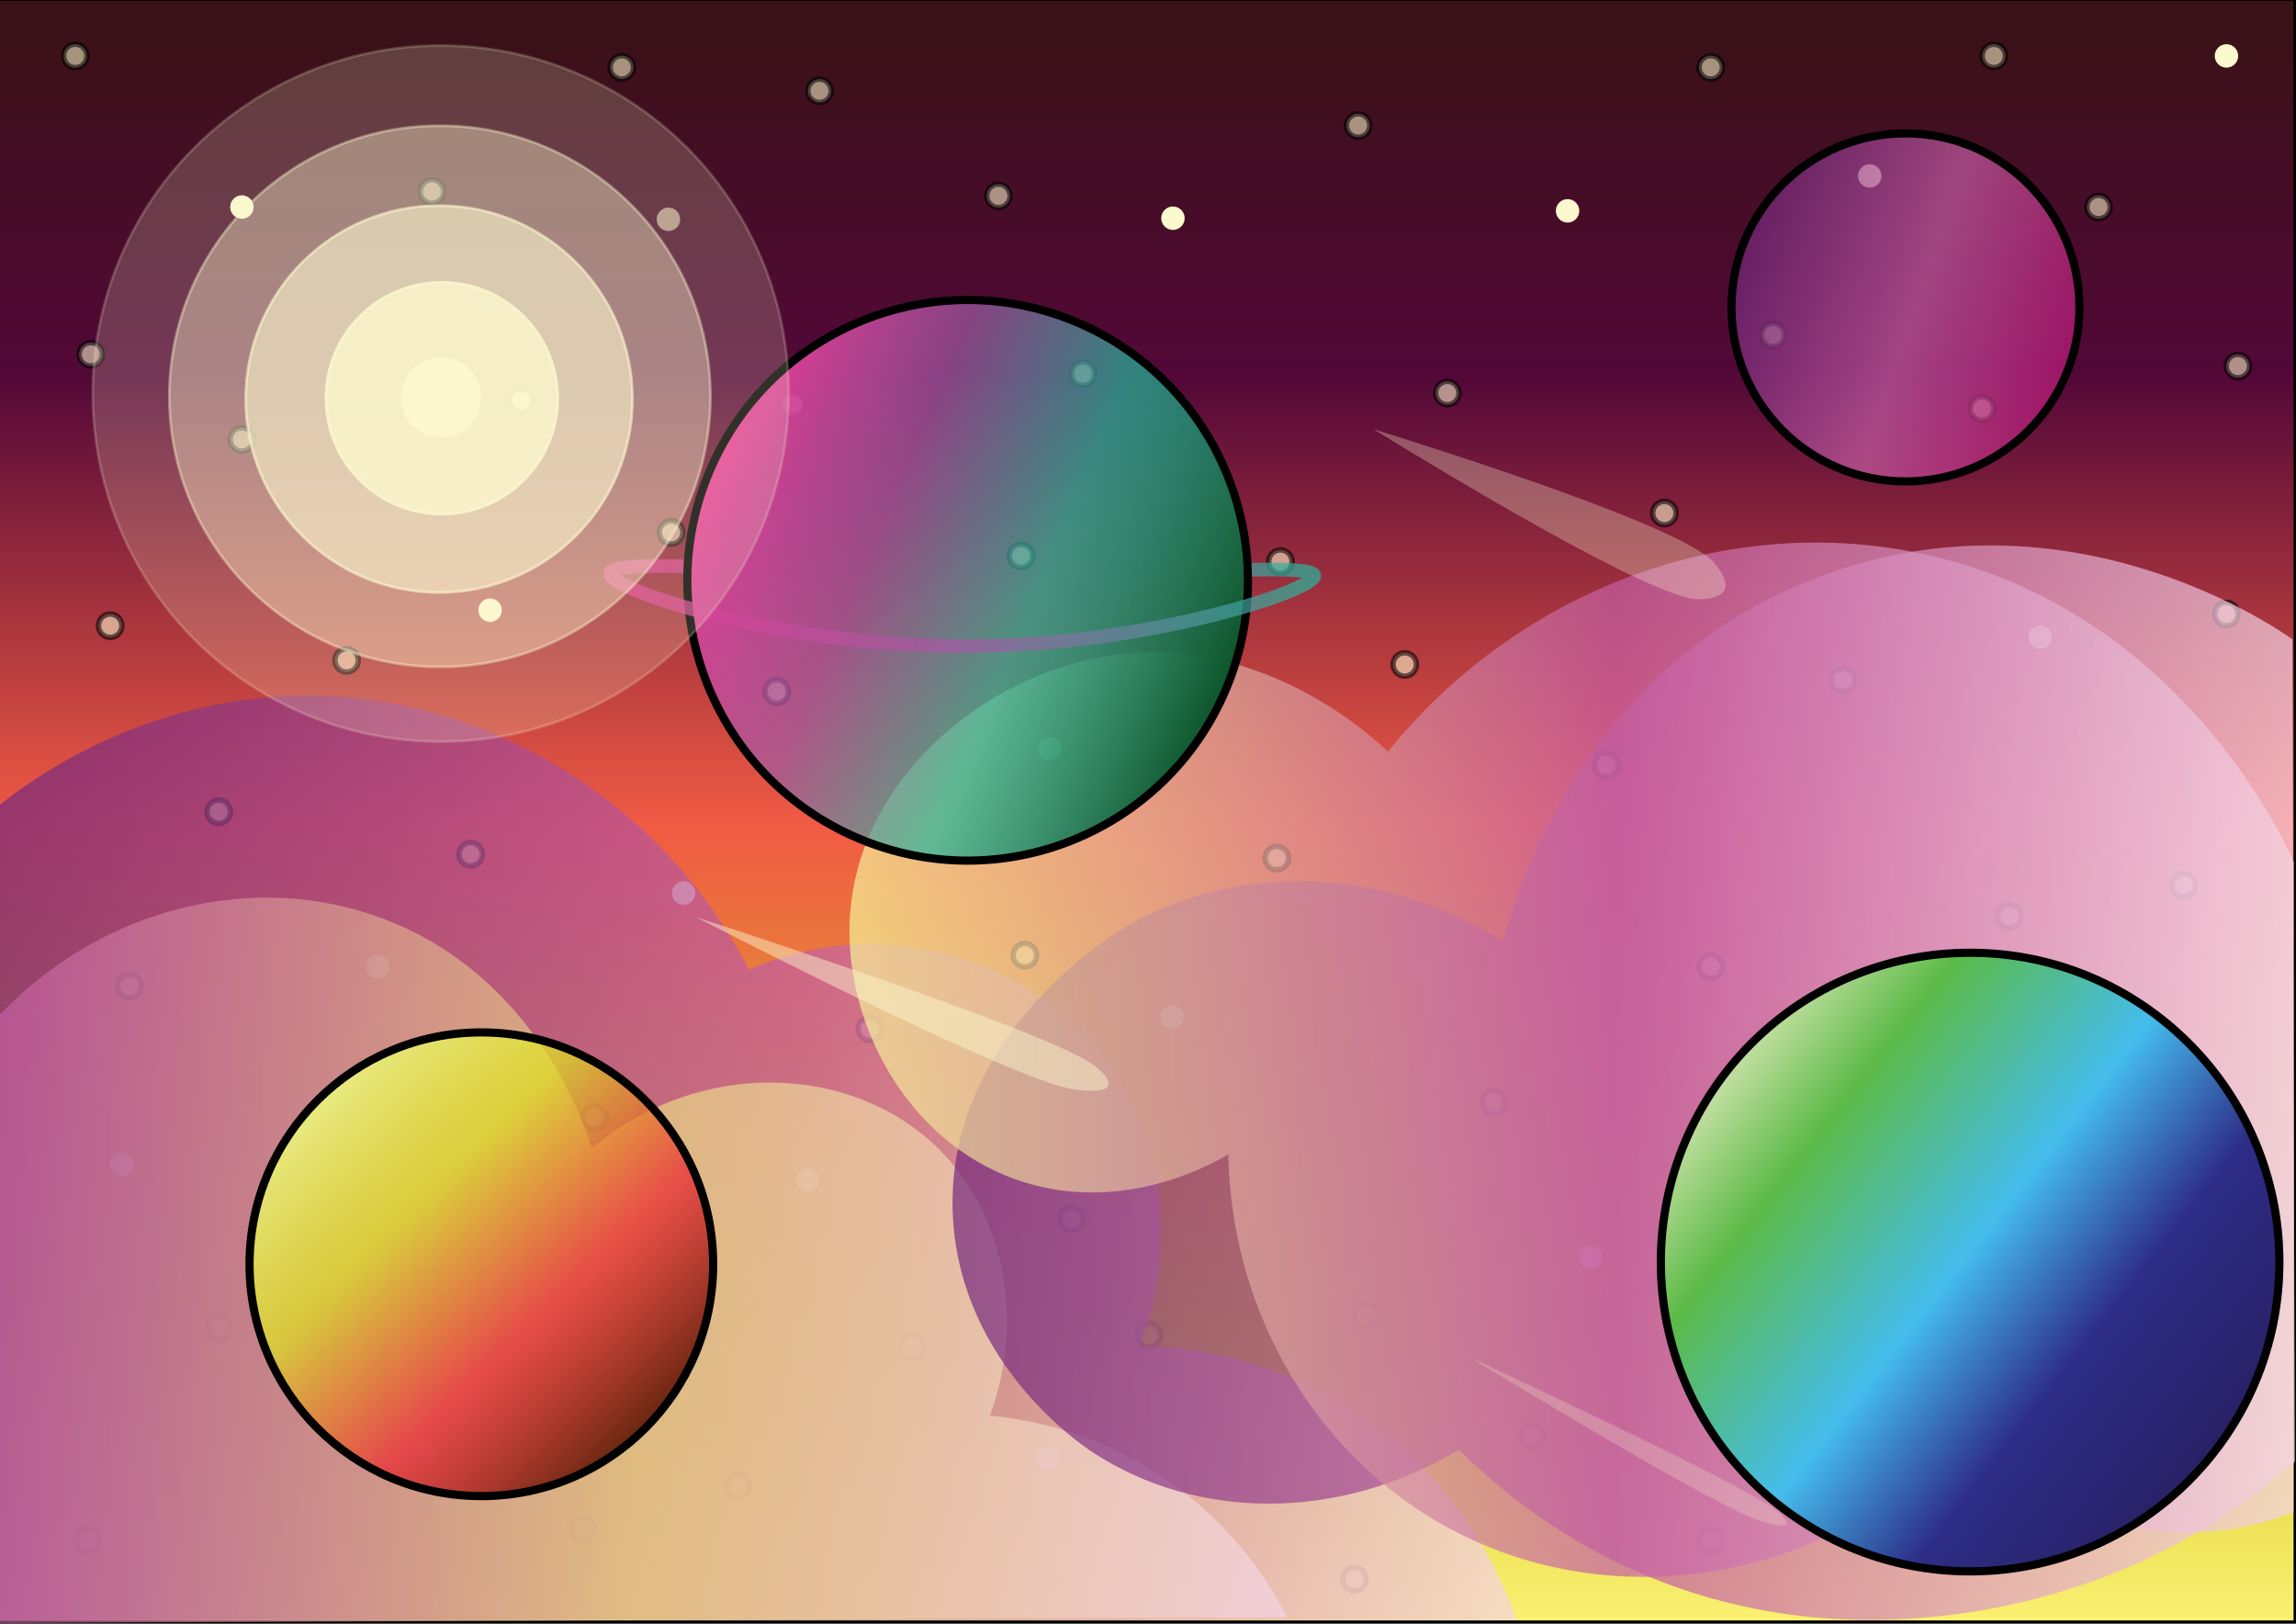 <?xml version="1.0" encoding="utf-8"?>
<!-- Generator: Adobe Illustrator 21.0.2, SVG Export Plug-In . SVG Version: 6.00 Build 0)  -->
<svg version="1.1" xmlns="http://www.w3.org/2000/svg" xmlns:xlink="http://www.w3.org/1999/xlink" x="0px" y="0px"
	 viewBox="0 0 841.9 595.3" style="enable-background:new 0 0 841.9 595.3;" xml:space="preserve">
<rect x="0" y="0" width="841.9" height="595.3" fill="#333333" stroke="none"/>
<style type="text/css">
	.st0{fill:url(#SVGID_1_);stroke:#000000;stroke-miterlimit:10;}
	.st1{opacity:0.56;fill:#FCF9CE;stroke:#000000;stroke-width:2;stroke-miterlimit:10;}
	.st2{opacity:0.57;fill:#FCF9CE;stroke:#000000;stroke-width:2;stroke-miterlimit:10;}
	.st3{fill:#FCF9CE;}
	.st4{opacity:0.56;fill:#FCF9CE;}
	.st5{fill:#FCF9CE;stroke:#000000;stroke-width:2;stroke-miterlimit:10;}
	.st6{opacity:0.38;fill:#FCF9CE;stroke:#000000;stroke-width:2;stroke-miterlimit:10;}
	.st7{opacity:0.18;fill:#FCF9CE;stroke:#000000;stroke-width:2;stroke-miterlimit:10;}
	.st8{fill:url(#SVGID_2_);}
	.st9{fill:url(#SVGID_3_);}
	.st10{fill:url(#SVGID_4_);}
	.st11{fill:url(#SVGID_5_);}
	.st12{fill:url(#SVGID_6_);}
	.st13{fill:url(#SVGID_7_);stroke:#000000;stroke-width:3;stroke-miterlimit:10;}
	.st14{fill:url(#SVGID_8_);stroke:#000000;stroke-width:3;stroke-miterlimit:10;}
	.st15{fill:url(#SVGID_9_);stroke:#000000;stroke-width:3;stroke-miterlimit:10;}
	.st16{fill:none;stroke:url(#SVGID_10_);stroke-width:5;stroke-miterlimit:10;}
	.st17{fill:#FCF9CE;stroke:#FCF9CE;stroke-miterlimit:10;}
	.st18{opacity:0.8;fill:#FCF9CE;stroke:#FCF9CE;stroke-miterlimit:10;}
	.st19{opacity:0.6;fill:#FCF9CE;stroke:#FCF9CE;stroke-miterlimit:10;}
	.st20{opacity:0.4;fill:#FCF9CE;stroke:#FCF9CE;stroke-miterlimit:10;}
	.st21{opacity:0.2;fill:#FCF9CE;stroke:#FCF9CE;stroke-miterlimit:10;}
	.st22{opacity:0.3;fill:#FCF9CE;}
	.st23{opacity:0.47;fill:#FCF9CE;}
	.st24{opacity:0.24;fill:#FCF9CE;}
	.st25{fill:url(#SVGID_11_);stroke:#000000;stroke-width:3;stroke-miterlimit:10;}
</style>
<g id="Layer_1">
	
		<linearGradient id="SVGID_1_" gradientUnits="userSpaceOnUse" x1="122.792" y1="297.146" x2="717.583" y2="297.146" gradientTransform="matrix(1.110223e-16 -1 1 1.110223e-16 123.042 717.333)">
		<stop  offset="0" style="stop-color:#FBF071"/>
		<stop  offset="0.181" style="stop-color:#D3C928"/>
		<stop  offset="0.49" style="stop-color:#F15B43"/>
		<stop  offset="0.767" style="stop-color:#530838"/>
		<stop  offset="0.998" style="stop-color:#381215"/>
	</linearGradient>
	<rect x="-1.2" y="-0.2" class="st0" width="842.7" height="594.8"/>
	<circle class="st1" cx="300.5" cy="33.3" r="4.3"/>
	<circle class="st2" cx="290.5" cy="148.4" r="4.3"/>
	<circle class="st2" cx="468.2" cy="314.6" r="4.3"/>
	<circle class="st3" cx="574.8" cy="77.3" r="4.3"/>
	<circle class="st2" cx="589" cy="280.5" r="4.3"/>
	<circle class="st2" cx="610.3" cy="188.1" r="4.3"/>
	<circle class="st2" cx="246.1" cy="195.2" r="4.3"/>
	<circle class="st4" cx="245.1" cy="80.4" r="4.3"/>
	<circle class="st5" cx="191.1" cy="146.9" r="4.3"/>
	<circle class="st2" cx="469.5" cy="205.9" r="4.3"/>
	<circle class="st1" cx="366.1" cy="71.8" r="4.3"/>
	<circle class="st2" cx="374.4" cy="203.8" r="4.3"/>
	<circle class="st1" cx="498" cy="46" r="4.3"/>
	<circle class="st2" cx="284.8" cy="253.5" r="4.3"/>
	<circle class="st3" cx="430.1" cy="80" r="4.3"/>
	<circle class="st3" cx="385" cy="274.4" r="4.3"/>
	<circle class="st2" cx="530.7" cy="144.1" r="4.3"/>
	<circle class="st3" cx="816.4" cy="20.5" r="4.3"/>
	<circle class="st1" cx="820.6" cy="134.2" r="4.3"/>
	<circle class="st1" cx="769.5" cy="75.9" r="4.3"/>
	<circle class="st3" cx="748.1" cy="233.6" r="4.3"/>
	<circle class="st2" cx="816.4" cy="225.1" r="4.3"/>
	<circle class="st2" cx="736.8" cy="335.9" r="4.3"/>
	<circle class="st3" cx="429.8" cy="372.9" r="4.3"/>
	<circle class="st6" cx="319" cy="377.2" r="4.3"/>
	<circle class="st2" cx="726.8" cy="149.8" r="4.3"/>
	<circle class="st2" cx="627.3" cy="354.4" r="4.3"/>
	<circle class="st2" cx="172.6" cy="313.2" r="4.3"/>
	<circle class="st6" cx="547.8" cy="404.2" r="4.3"/>
	<circle class="st6" cx="392.9" cy="446.8" r="4.3"/>
	<circle class="st6" cx="218.1" cy="409.8" r="4.3"/>
	<circle class="st3" cx="685.6" cy="64.5" r="4.3"/>
	<circle class="st2" cx="675.7" cy="249.3" r="4.3"/>
	<circle class="st1" cx="397.1" cy="137" r="4.3"/>
	<circle class="st3" cx="583.3" cy="461" r="4.3"/>
	<circle class="st7" cx="242.2" cy="489.4" r="4.3"/>
	<circle class="st7" cx="156.9" cy="469.5" r="4.3"/>
	<circle class="st3" cx="44.7" cy="426.9" r="4.3"/>
	<circle class="st1" cx="228" cy="24.7" r="4.3"/>
	<circle class="st1" cx="33.3" cy="129.9" r="4.3"/>
	<circle class="st2" cx="40.4" cy="229.4" r="4.3"/>
	<circle class="st1" cx="27.6" cy="20.5" r="4.3"/>
	<circle class="st2" cx="800.7" cy="324.6" r="4.3"/>
	<circle class="st7" cx="746.7" cy="468.1" r="4.3"/>
	<circle class="st2" cx="47.5" cy="361.5" r="4.3"/>
	<circle class="st6" cx="124.2" cy="405.6" r="4.3"/>
	<circle class="st3" cx="88.7" cy="75.9" r="4.3"/>
	<circle class="st3" cx="296.2" cy="432.6" r="4.3"/>
	<circle class="st2" cx="515.1" cy="243.6" r="4.3"/>
	<circle class="st3" cx="250.7" cy="327.4" r="4.3"/>
	<circle class="st2" cx="127.1" cy="242.1" r="4.3"/>
	<circle class="st2" cx="88.7" cy="161.1" r="4.3"/>
	<circle class="st2" cx="80.2" cy="297.6" r="4.3"/>
	<circle class="st1" cx="158.4" cy="70.2" r="4.3"/>
	<circle class="st3" cx="179.7" cy="223.7" r="4.3"/>
	<circle class="st3" cx="763.8" cy="408.4" r="4.3"/>
	<circle class="st6" cx="662.9" cy="445.4" r="4.3"/>
	<circle class="st7" cx="500.9" cy="482.3" r="4.3"/>
	<circle class="st1" cx="731.1" cy="20.5" r="4.3"/>
	<circle class="st1" cx="627.3" cy="24.7" r="4.3"/>
	<circle class="st1" cx="650.1" cy="122.8" r="4.3"/>
	<circle class="st2" cx="375.8" cy="350.2" r="4.3"/>
	<circle class="st3" cx="138.5" cy="354.4" r="4.3"/>
	<circle class="st7" cx="213.8" cy="560.5" r="4.3"/>
	<circle class="st7" cx="31.9" cy="564.7" r="4.3"/>
	<circle class="st7" cx="627.3" cy="564.8" r="4.3"/>
	<circle class="st7" cx="496.6" cy="579" r="4.3"/>
	<circle class="st3" cx="384.3" cy="534.9" r="4.3"/>
	<circle class="st7" cx="270.6" cy="544.8" r="4.3"/>
	<circle class="st3" cx="155.5" cy="533.5" r="4.3"/>
	<circle class="st7" cx="799.3" cy="537.8" r="4.3"/>
	<circle class="st3" cx="684.2" cy="532.1" r="4.3"/>
	<circle class="st7" cx="562" cy="526.4" r="4.3"/>
	<circle class="st7" cx="421.3" cy="489.4" r="4.3"/>
	<circle class="st7" cx="334.6" cy="493.7" r="4.3"/>
	<circle class="st7" cx="80.2" cy="486.6" r="4.3"/>
</g>
<g id="Layer_3">
	<linearGradient id="SVGID_2_" gradientUnits="userSpaceOnUse" x1="-1.188" y1="424.624" x2="556" y2="424.624">
		<stop  offset="0" style="stop-color:#74287C;stop-opacity:0.7"/>
		<stop  offset="0.53" style="stop-color:#C55EA4;stop-opacity:0.7"/>
		<stop  offset="1" style="stop-color:#F5D5E6;stop-opacity:0.7"/>
	</linearGradient>
	<path class="st8" d="M-1.2,295.9c12.4-9.9,54.2-40.9,114.1-40.8c67.3,0.2,130.5,39.6,161.7,100.4c44-19.1,94.7-8.2,125.1,26.2
		c26.5,30,33.5,73.4,18.2,111.7c13.1,0.2,48.8,2.5,84,27.7c36.4,26,50,60.6,54.2,72.8c-185.4,0-370.7,0.1-556.1,0.1
		C-0.4,494.7-0.8,395.3-1.2,295.9z"/>
	<linearGradient id="SVGID_3_" gradientUnits="userSpaceOnUse" x1="0" y1="462.041" x2="472" y2="462.041">
		<stop  offset="0" style="stop-color:#C55EA4;stop-opacity:0.7"/>
		<stop  offset="0.491" style="stop-color:#EBD680;stop-opacity:0.7"/>
		<stop  offset="1" style="stop-color:#F5D5E6;stop-opacity:0.7"/>
	</linearGradient>
	<path class="st9" d="M0,372c37.5-39.4,93.4-53.2,141-35c56.1,21.4,73.9,77,76,84c39.5-33.2,95.3-31.1,127,0
		c24.4,24,31.9,62.7,19,98c12.4,1.2,39.7,5.4,67,25c24,17.2,36.4,38,42,49c-157.3,0.7-314.7,1.3-472,2C0,520.7,0,446.3,0,372z"/>
	<linearGradient id="SVGID_4_" gradientUnits="userSpaceOnUse" x1="349.168" y1="397.013" x2="841.417" y2="397.013">
		<stop  offset="0" style="stop-color:#74287C;stop-opacity:0.7"/>
		<stop  offset="0.53" style="stop-color:#C55EA4;stop-opacity:0.7"/>
		<stop  offset="1" style="stop-color:#F5D5E6;stop-opacity:0.7"/>
	</linearGradient>
	<path class="st10" d="M840.6,234.4c-6.3-4.5-82.1-56.7-172.4-23.4c-93,34.3-115.5,127.8-116.9,134.3
		c-42.8-27.1-95.9-29.8-137.7-6.1c-3,1.7-68.6,40.3-64.1,108.3c3.5,52.5,46.1,81.6,51.1,84.9c38.8,25.5,91.1,25.1,134.3-0.9
		c26.6,26.2,52.9,39.6,69.6,46.5c83.1,34.3,159.9,3.5,175.5-3.2c28.3-12.1,48.7-27.7,61.5-39C841.1,435.4,840.8,334.9,840.6,234.4z"
		/>
	<linearGradient id="SVGID_5_" gradientUnits="userSpaceOnUse" x1="311.593" y1="388.55" x2="841.137" y2="388.55">
		<stop  offset="0" style="stop-color:#F7F297;stop-opacity:0.7"/>
		<stop  offset="0.53" style="stop-color:#C55EA4;stop-opacity:0.7"/>
		<stop  offset="1" style="stop-color:#F5D5E6;stop-opacity:0.7"/>
	</linearGradient>
	<path class="st11" d="M841.1,316.1c-4.6-10.4-41.7-89.4-130-111.6c-73.1-18.4-152.3,9.5-202.2,71.1c-3.6-3.6-48.5-46.8-108.2-34.1
		c-43.7,9.3-88.3,47.1-89.2,98.4c-0.7,38.5,23.4,81.4,64.9,93.8c36.1,10.8,67.5-6.6,74-10.5c1.1,59.2,33.4,112.9,84,138.7
		c60.9,31.1,138.4,16.7,188.2-36.7c6.1,7,27,29.3,62.2,35.2c26,4.4,46.9-2.3,56.2-6C841.1,475.1,841.1,395.6,841.1,316.1z"/>
	<linearGradient id="SVGID_6_" gradientUnits="userSpaceOnUse" x1="225.903" y1="671.198" x2="225.903" y2="671.198">
		<stop  offset="0" style="stop-color:#F7F297;stop-opacity:0.7"/>
		<stop  offset="0.53" style="stop-color:#C55EA4;stop-opacity:0.7"/>
		<stop  offset="1" style="stop-color:#F5D5E6;stop-opacity:0.7"/>
	</linearGradient>
	<path class="st12" d="M225.9,671.2"/>
</g>
<g id="Layer_2">
	
		<linearGradient id="SVGID_7_" gradientUnits="userSpaceOnUse" x1="667.426" y1="410.85" x2="894.198" y2="410.85" gradientTransform="matrix(0.789 0.614 -0.614 0.789 358.219 -340.901)">
		<stop  offset="0" style="stop-color:#C5E0A3"/>
		<stop  offset="0.181" style="stop-color:#5CBA47"/>
		<stop  offset="0.49" style="stop-color:#44BDED"/>
		<stop  offset="0.732" style="stop-color:#2D2D87"/>
		<stop  offset="0.998" style="stop-color:#292166"/>
	</linearGradient>
	<circle class="st13" cx="722.4" cy="462.7" r="113.4"/>
	
		<linearGradient id="SVGID_8_" gradientUnits="userSpaceOnUse" x1="109.97" y1="582.998" x2="280.048" y2="582.998" gradientTransform="matrix(0.707 0.707 -0.707 0.707 450.827 -86.627)">
		<stop  offset="0" style="stop-color:#E8EA82"/>
		<stop  offset="0.317" style="stop-color:#DFE21D;stop-opacity:0.7"/>
		<stop  offset="0.665" style="stop-color:#EE2530;stop-opacity:0.7"/>
		<stop  offset="1" style="stop-color:#682710"/>
	</linearGradient>
	<circle class="st14" cx="176.5" cy="463.5" r="85"/>
	
		<linearGradient id="SVGID_9_" gradientUnits="userSpaceOnUse" x1="263.28" y1="236.325" x2="504.225" y2="236.325" gradientTransform="matrix(0.785 0.334 -0.334 0.785 132.39 -100.984)">
		<stop  offset="0" style="stop-color:#E83B95"/>
		<stop  offset="0.317" style="stop-color:#A15BA4;stop-opacity:0.7"/>
		<stop  offset="0.622" style="stop-color:#24B99E;stop-opacity:0.7"/>
		<stop  offset="0.998" style="stop-color:#0E552B"/>
	</linearGradient>
	<path class="st15" d="M449.4,253c-22.2,52.2-82.6,76.5-134.8,54.3c-52.2-22.2-76.6-82.6-54.3-134.8S342.8,96,395,118.2
		S471.6,200.8,449.4,253z"/>
	<linearGradient id="SVGID_10_" gradientUnits="userSpaceOnUse" x1="221.214" y1="222.135" x2="484.434" y2="222.135">
		<stop  offset="0" style="stop-color:#E83B95;stop-opacity:0.7"/>
		<stop  offset="0.53" style="stop-color:#A15BA4;stop-opacity:0.7"/>
		<stop  offset="1" style="stop-color:#24B99E;stop-opacity:0.7"/>
	</linearGradient>
	<path class="st16" d="M250.6,207.6c-21.6-0.5-26.7,1-26.9,2.6c-0.8,5.8,63.3,27.3,133.1,26.7c65.5-0.6,125.9-20.7,125.1-25.9
		c-0.3-2.1-10.8-2.4-22.9-2.1"/>
	<g>
		<circle class="st17" cx="161.7" cy="145.7" r="14.2"/>
		<circle class="st18" cx="162" cy="146" r="42.5"/>
		<circle class="st19" cx="161" cy="146.3" r="70.9"/>
		<circle class="st20" cx="161.3" cy="145.3" r="99.2"/>
		<circle class="st21" cx="161.6" cy="144.3" r="127.6"/>
	</g>
	<path class="st22" d="M503.5,157.3c25.6,15.7,103.8,63.1,119.7,62.4c2.1-0.1,7.7-0.3,9.2-3.5c1.5-3.3-2.4-8.1-3.8-9.8
		C618.2,193.6,531.7,166.1,503.5,157.3z"/>
	<path class="st23" d="M255.1,336.2c29.5,15.1,119.9,61,139.3,63.3c2.5,0.3,9.4,1.1,11.5-0.8c2.2-2-2.1-5.9-3.7-7.3
		C390.9,380.9,288.5,347.1,255.1,336.2z"/>
	<path class="st24" d="M539.1,497.7c22.4,13.6,91.2,55.2,106.4,59.9c2,0.6,7.4,2.3,9.1,1.6c1.8-0.7-1.3-3.7-2.4-4.7
		C643.8,546.6,564.8,509.7,539.1,497.7z"/>
	
		<linearGradient id="SVGID_11_" gradientUnits="userSpaceOnUse" x1="634.898" y1="112.699" x2="762.457" y2="112.699" gradientTransform="matrix(0.948 0.317 -0.317 0.948 71.747 -215.645)">
		<stop  offset="0" style="stop-color:#74287C;stop-opacity:0.7"/>
		<stop  offset="0.53" style="stop-color:#C55EA4;stop-opacity:0.7"/>
		<stop  offset="1" style="stop-color:#BD1C7B;stop-opacity:0.7"/>
	</linearGradient>
	<circle class="st25" cx="698.7" cy="112.7" r="63.8"/>
</g>
</svg>
